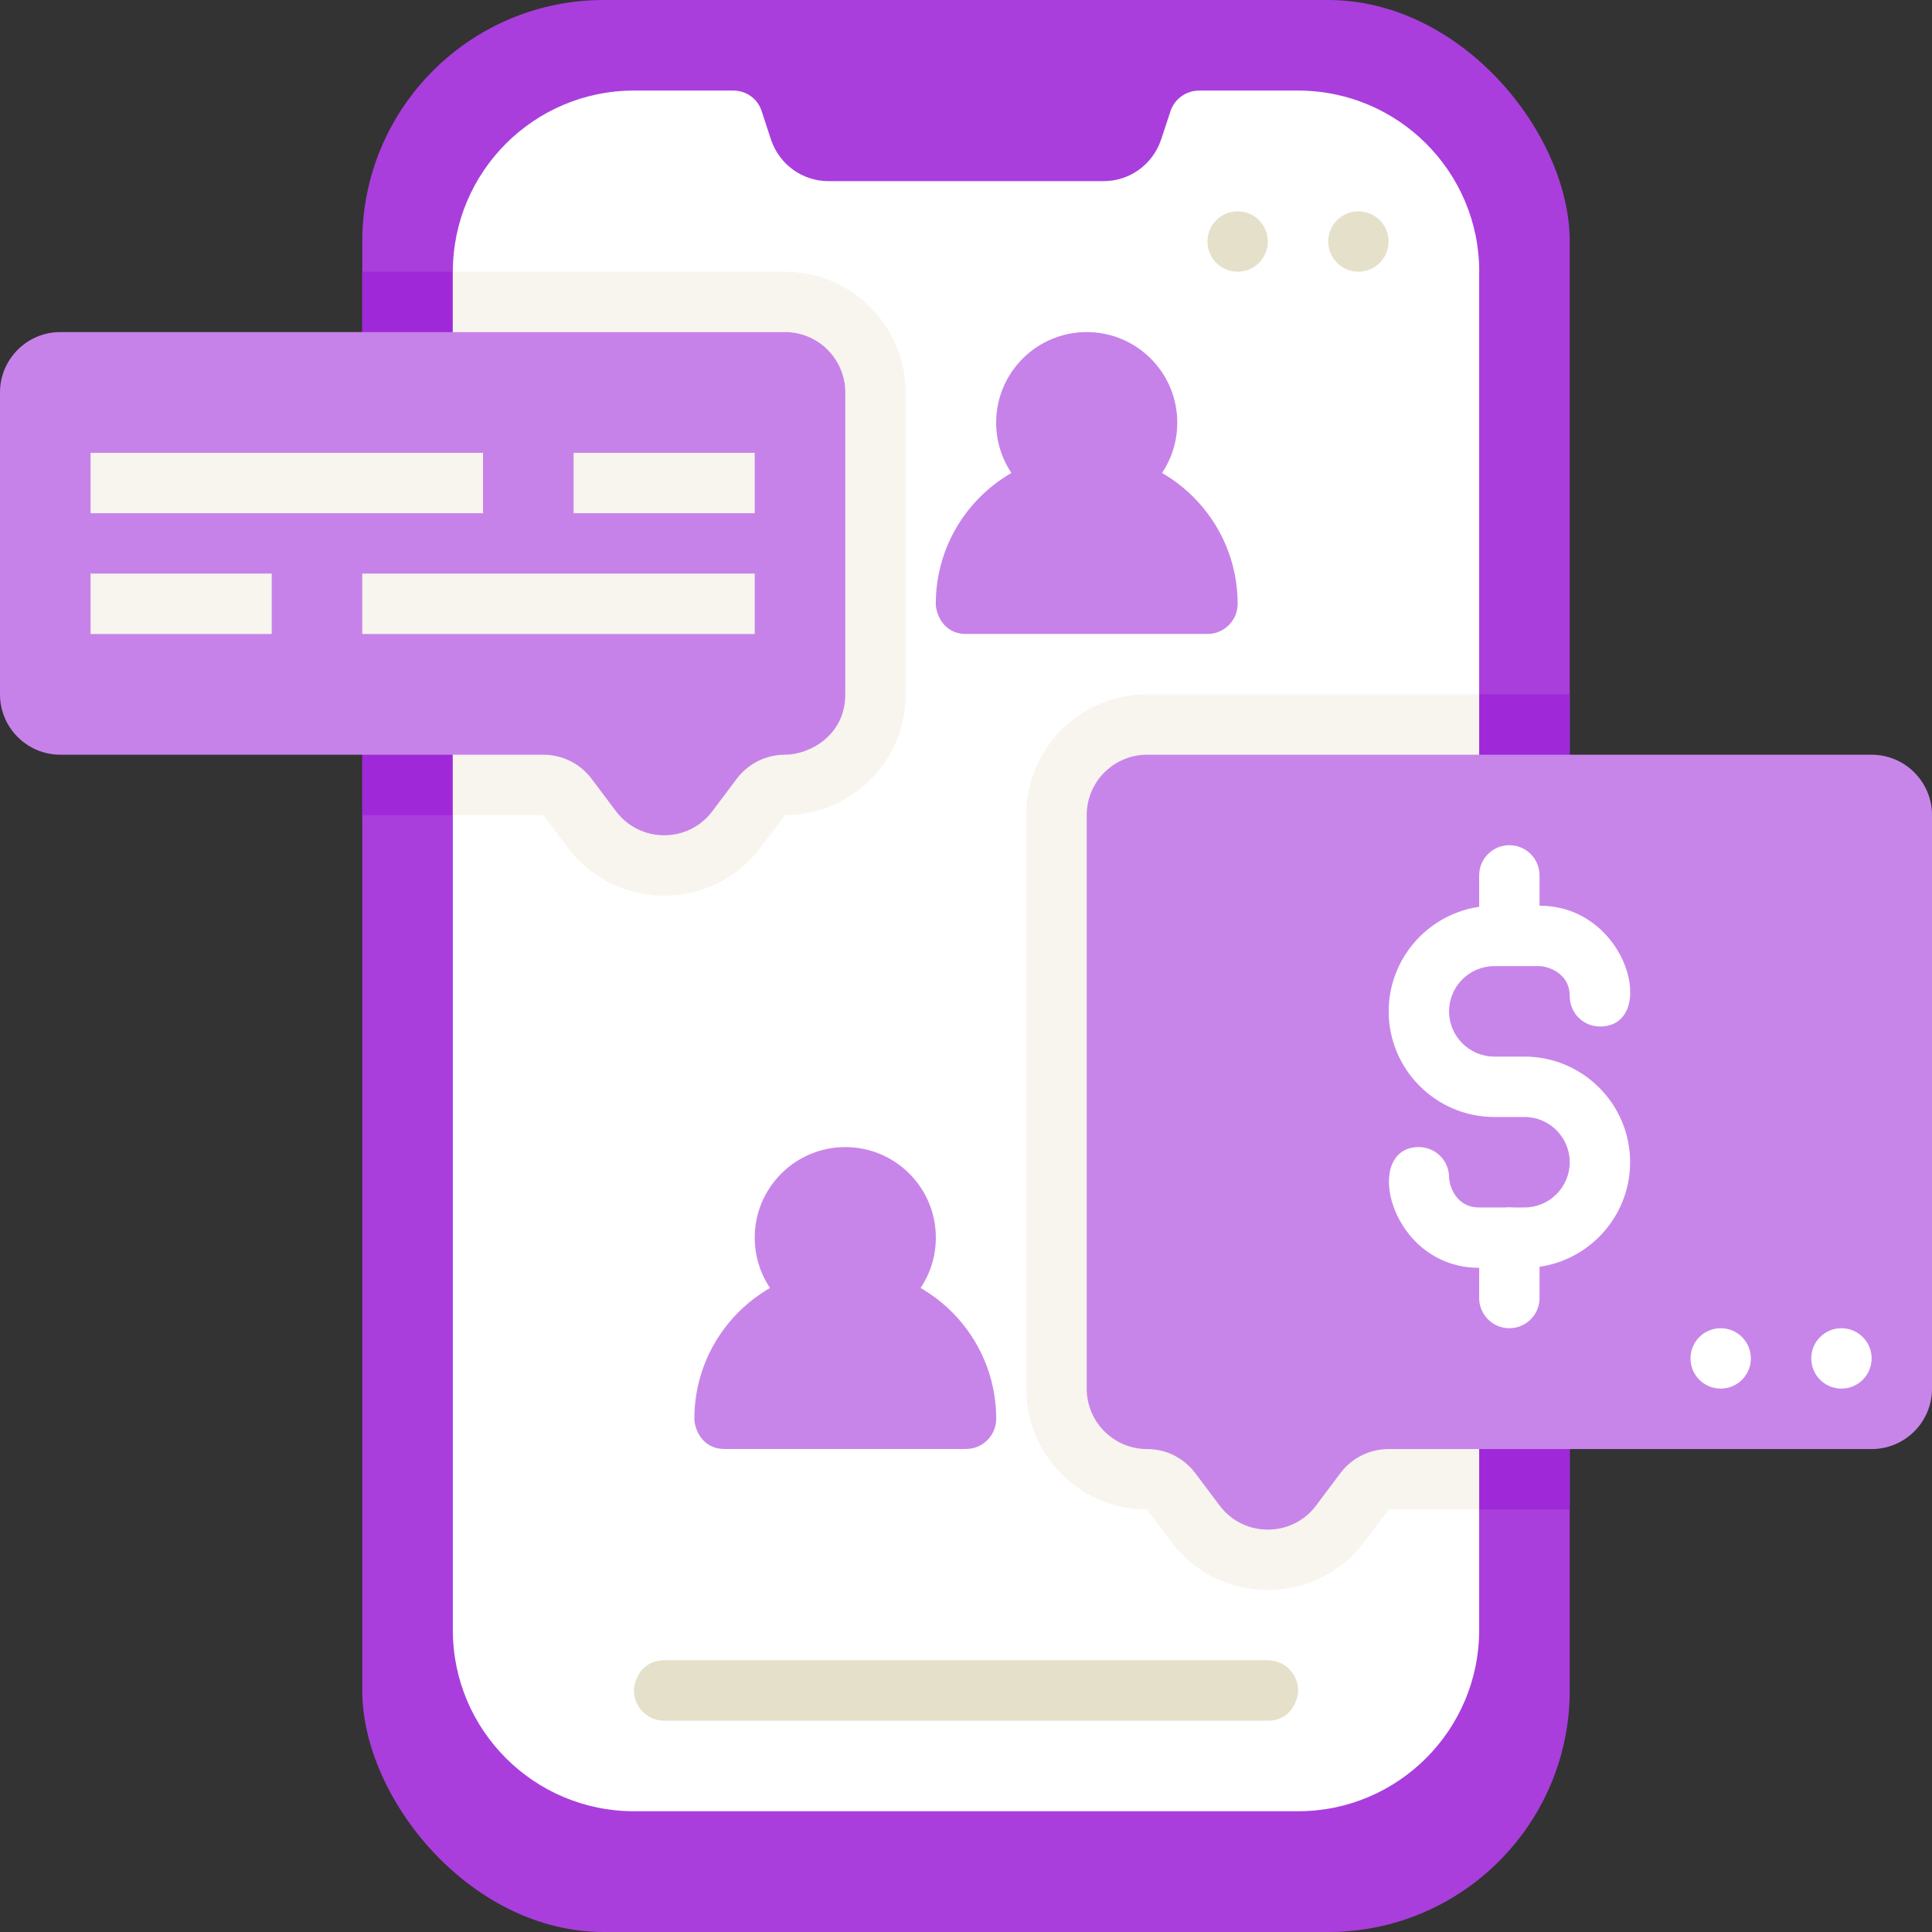 <?xml version="1.0" encoding="UTF-8"?><svg xmlns="http://www.w3.org/2000/svg" viewBox="0 0 228.47 228.47"><rect x="0" y="0" width="228.47" height="228.47" fill="#333333" stroke="none"/><g id="a"/><g id="b"><g id="c"><g><rect x="42.84" width="142.79" height="228.47" rx="28.56" ry="28.56" style="fill:#a93edd;"/><path d="M174.92,32.13V192.77c0,11.82-9.6,21.42-21.42,21.42H74.97c-11.82,0-21.42-9.6-21.42-21.42V32.13c0-11.82,9.6-21.42,21.42-21.42h11.74c1.54,0,2.89,.96,3.36,2.43l1.11,3.39c1,2.93,3.71,4.89,6.78,4.89h32.56c3.07,0,5.78-1.96,6.78-4.89l1.11-3.36c.46-1.46,1.86-2.46,3.39-2.46h11.71c11.82,0,21.42,9.6,21.42,21.42Z" style="fill:#fff;"/><rect x="42.84" y="32.13" width="10.71" height="64.26" style="fill:#9f28d9;"/><path d="M107.1,46.41v35.7c0,7.89-6.39,14.28-14.28,14.28l-2.86,3.82c-5.73,7.61-17.11,7.62-22.85,0l-2.86-3.82h-10.71V32.13h39.27c7.89,0,14.28,6.39,14.28,14.28Z" style="fill:#f7f5ee;"/><path d="M0,46.41v35.7c0,3.94,3.2,7.14,7.14,7.14h57.12c2.25,0,4.36,1.06,5.71,2.86l2.86,3.81c2.86,3.81,8.57,3.81,11.42,0l2.86-3.81c1.35-1.8,3.46-2.86,5.71-2.86,2.88,0,7.14-2.25,7.14-7.14V46.41c0-3.94-3.2-7.14-7.14-7.14H7.14c-3.94,0-7.14,3.2-7.14,7.14Z" style="fill:#c782e9;"/><rect x="174.92" y="82.11" width="10.71" height="96.39" style="fill:#9f28d9;"/><path d="M174.92,82.11v96.39h-10.71l-2.86,3.82c-5.73,7.61-17.11,7.62-22.85,0l-2.86-3.82c-7.89,0-14.28-6.39-14.28-14.28V96.39c0-7.89,6.39-14.28,14.28-14.28h39.27Z" style="fill:#f7f5ee;"/><path d="M128.51,96.39v67.83c0,3.94,3.2,7.14,7.14,7.14,2.98,0,4.88,1.74,5.71,2.86l2.86,3.81c2.86,3.81,8.57,3.81,11.42,0l2.86-3.81c1.35-1.8,3.46-2.86,5.71-2.86h57.12c3.94,0,7.14-3.2,7.14-7.14V96.39c0-3.94-3.2-7.14-7.14-7.14h-85.68c-3.94,0-7.14,3.2-7.14,7.14Z" style="fill:#c885e9;"/><path d="M180.28,149.93h-5.35c-10.63,0-13.93-14.28-7.14-14.28,1.97,0,3.57,1.6,3.57,3.57,0,.71,.63,3.57,3.57,3.57h5.35c2.95,0,5.35-2.4,5.35-5.35s-2.4-5.35-5.35-5.35h-3.57c-6.89,0-12.49-5.61-12.49-12.49s5.61-12.49,12.49-12.49h5.35c10.56,0,14.07,14.28,7.14,14.28-1.97,0-3.57-1.6-3.57-3.57,0-2.94-2.86-3.57-3.57-3.57h-5.35c-2.95,0-5.35,2.4-5.35,5.35s2.4,5.35,5.35,5.35h3.57c6.89,0,12.49,5.61,12.49,12.49s-5.61,12.49-12.49,12.49Z" style="fill:#fff;"/><path d="M178.49,114.23c-1.97,0-3.57-1.6-3.57-3.57v-7.14c0-1.97,1.6-3.57,3.57-3.57s3.57,1.6,3.57,3.57v7.14c0,1.97-1.6,3.57-3.57,3.57Z" style="fill:#fff;"/><path d="M178.49,157.07c-1.97,0-3.57-1.6-3.57-3.57v-7.14c0-1.97,1.6-3.57,3.57-3.57s3.57,1.6,3.57,3.57v7.14c0,1.97-1.6,3.57-3.57,3.57Z" style="fill:#fff;"/><path d="M128.51,53.55c-9.84,0-17.85,7.98-17.85,17.85,0,1.02,.79,3.57,3.57,3.57h28.56c1.97,0,3.57-1.6,3.57-3.57,0-9.84-7.98-17.85-17.85-17.85Z" style="fill:#c782e9;"/><circle cx="128.51" cy="49.98" r="10.71" style="fill:#c782e9;"/><path d="M99.96,149.93c-9.84,0-17.85,7.98-17.85,17.85,0,1.02,.79,3.57,3.57,3.57h28.56c1.97,0,3.57-1.6,3.57-3.57,0-9.84-7.98-17.85-17.85-17.85Z" style="fill:#c885e9;"/><circle cx="99.96" cy="146.36" r="10.71" style="fill:#c885e9;"/><rect x="10.71" y="53.55" width="46.41" height="7.14" style="fill:#f7f5ee;"/><rect x="42.84" y="67.83" width="46.41" height="7.14" style="fill:#f7f5ee;"/><rect x="67.83" y="53.55" width="21.42" height="7.14" style="fill:#f7f5ee;"/><rect x="10.71" y="67.83" width="21.42" height="7.14" style="fill:#f7f5ee;"/><path d="M149.93,203.48H78.54c-1.97,0-3.57-1.6-3.57-3.57,0-1.02,.79-3.57,3.57-3.57h71.4c1.97,0,3.57,1.6,3.57,3.57,0,1.02-.79,3.57-3.57,3.57Z" style="fill:#e5e0c9;"/><circle cx="203.48" cy="160.64" r="3.57" style="fill:#fff;"/><circle cx="217.76" cy="160.64" r="3.57" style="fill:#fff;"/><circle cx="146.36" cy="28.56" r="3.57" style="fill:#e5e0c9;"/><circle cx="160.64" cy="28.56" r="3.57" style="fill:#e5e0c9;"/></g></g></g></svg>